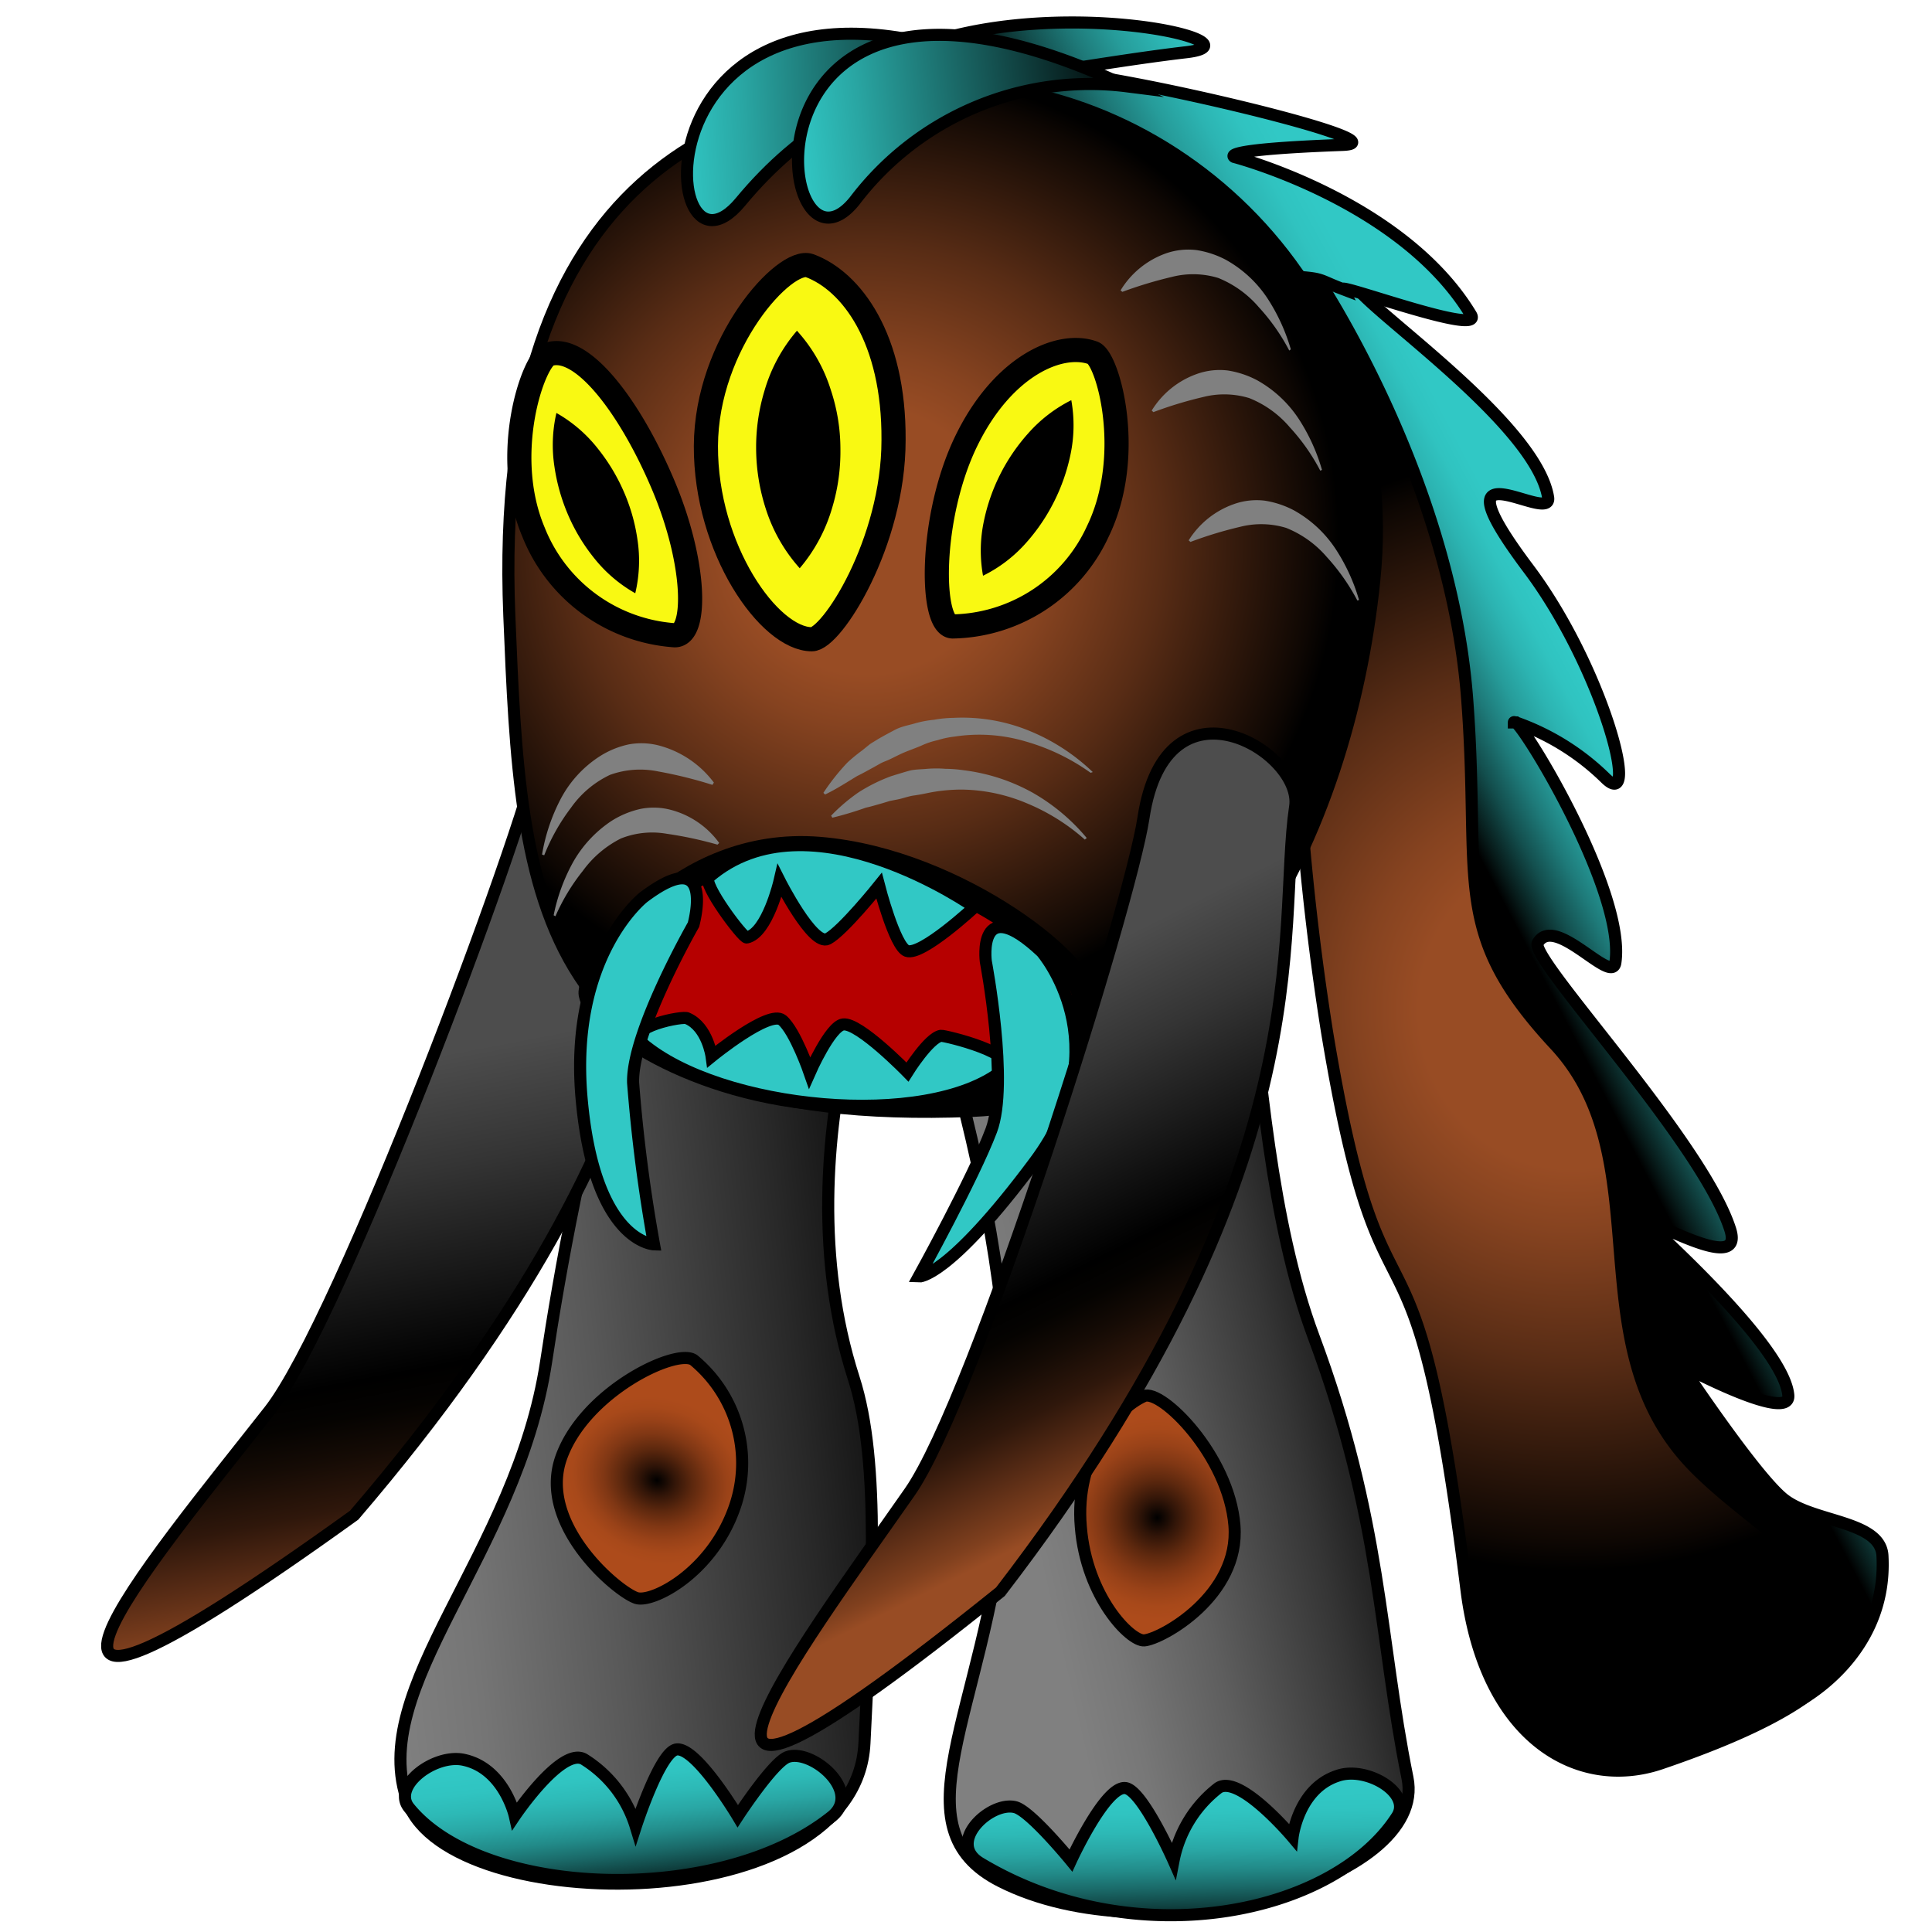 <svg xmlns="http://www.w3.org/2000/svg" xmlns:xlink="http://www.w3.org/1999/xlink" viewBox="0 0 160 160"><defs><style>.cls-1,.cls-10,.cls-11,.cls-12,.cls-13,.cls-15,.cls-16,.cls-17,.cls-18,.cls-19,.cls-2,.cls-3,.cls-4,.cls-5,.cls-6,.cls-7,.cls-8,.cls-9{stroke:#000;stroke-miterlimit:10;}.cls-1{fill:url(#Безымянный_градиент_59);}.cls-2{fill:url(#Безымянный_градиент_56);}.cls-3{fill:url(#Безымянный_градиент_18);}.cls-4{fill:url(#Безымянный_градиент_58);}.cls-5{fill:url(#Безымянный_градиент_55);}.cls-6{fill:url(#Безымянный_градиент_18-2);}.cls-7{fill:url(#Безымянный_градиент_24);}.cls-8{fill:url(#Безымянный_градиент_53);}.cls-9{fill:url(#Безымянный_градиент_53-2);}.cls-10{fill:url(#Безымянный_градиент_127);}.cls-11{fill:url(#Безымянный_градиент_53-3);}.cls-12{fill:url(#Безымянный_градиент_8);}.cls-13{fill:#f9f912;}.cls-13,.cls-17{stroke-width:2px;}.cls-14{fill:gray;}.cls-15{fill:url(#Безымянный_градиент_49);}.cls-16{fill:url(#Безымянный_градиент_49-2);}.cls-17{fill:#b60000;}.cls-18{fill:#31c8c5;}.cls-19{fill:url(#Безымянный_градиент_24-2);}</style><linearGradient id="Безымянный_градиент_59" x1="80.51" y1="119.64" x2="113.15" y2="109.96" gradientTransform="translate(9.61 -9.29) rotate(3.47)" gradientUnits="userSpaceOnUse"><stop offset="0" stop-color="gray"/><stop offset="0.14" stop-color="#777"/><stop offset="0.37" stop-color="#5e5e5e"/><stop offset="0.67" stop-color="#353535"/><stop offset="0.99"/></linearGradient><linearGradient id="Безымянный_градиент_56" x1="92.69" y1="211.07" x2="92.69" y2="199.65" gradientTransform="translate(0.45 -49) rotate(-1.39)" gradientUnits="userSpaceOnUse"><stop offset="0"/><stop offset="0.03" stop-color="#040e0e"/><stop offset="0.16" stop-color="#0f3f3e"/><stop offset="0.3" stop-color="#1a6968"/><stop offset="0.43" stop-color="#228b89"/><stop offset="0.57" stop-color="#29a6a4"/><stop offset="0.71" stop-color="#2db9b6"/><stop offset="0.85" stop-color="#30c4c1"/><stop offset="1" stop-color="#31c8c5"/></linearGradient><radialGradient id="Безымянный_градиент_18" cx="91.12" cy="176.95" r="8.47" gradientTransform="translate(0.45 -49) rotate(-1.39)" gradientUnits="userSpaceOnUse"><stop offset="0"/><stop offset="0.18" stop-color="#311508"/><stop offset="0.37" stop-color="#5d280e"/><stop offset="0.55" stop-color="#803714"/><stop offset="0.72" stop-color="#994218"/><stop offset="0.87" stop-color="#a8491a"/><stop offset="1" stop-color="#ad4b1b"/></radialGradient><linearGradient id="Безымянный_градиент_58" x1="24.05" y1="54.91" x2="72.68" y2="54.91" gradientTransform="translate(0.13 62.24) rotate(-6.01)" gradientUnits="userSpaceOnUse"><stop offset="0" stop-color="gray"/><stop offset="0.15" stop-color="#757575"/><stop offset="0.4" stop-color="#585858"/><stop offset="0.74" stop-color="#282828"/><stop offset="0.99"/></linearGradient><linearGradient id="Безымянный_градиент_55" x1="42.13" y1="99.66" x2="42.13" y2="88.06" gradientTransform="translate(0.13 62.24) rotate(-6.01)" xlink:href="#Безымянный_градиент_56"/><radialGradient id="Безымянный_градиент_18-2" cx="46.02" cy="64.98" r="6.86" gradientTransform="matrix(1.15, -0.05, 0.18, 1.02, -10.22, 58.62)" xlink:href="#Безымянный_градиент_18"/><linearGradient id="Безымянный_градиент_24" x1="-888.64" y1="209.85" x2="-853.14" y2="245.85" gradientTransform="matrix(-0.95, -0.47, 1.15, -0.88, -1054.21, -98.27)" gradientUnits="userSpaceOnUse"><stop offset="0" stop-color="#984c24"/><stop offset="0.04" stop-color="#80401e"/><stop offset="0.14" stop-color="#532914"/><stop offset="0.22" stop-color="#2f170b"/><stop offset="0.31" stop-color="#150b05"/><stop offset="0.38" stop-color="#050301"/><stop offset="0.44"/><stop offset="0.79" stop-color="#343434"/><stop offset="0.99" stop-color="#4d4d4d"/></linearGradient><linearGradient id="Безымянный_градиент_53" x1="123.97" y1="60.26" x2="124.02" y2="60.23" gradientUnits="userSpaceOnUse"><stop offset="0"/><stop offset="0.08" stop-color="#071b1a"/><stop offset="0.25" stop-color="#134f4e"/><stop offset="0.42" stop-color="#1e7a79"/><stop offset="0.58" stop-color="#269c9a"/><stop offset="0.74" stop-color="#2cb4b2"/><stop offset="0.88" stop-color="#30c3c0"/><stop offset="1" stop-color="#31c8c5"/></linearGradient><linearGradient id="Безымянный_градиент_53-2" x1="124.31" y1="126.54" x2="137.16" y2="120.19" gradientTransform="matrix(1, -0.04, 0.04, 1.04, -1.61, -45.68)" xlink:href="#Безымянный_градиент_53"/><radialGradient id="Безымянный_градиент_127" cx="126.58" cy="129.22" r="45.06" gradientTransform="matrix(1, -0.04, 0.04, 1.04, -1.61, -45.68)" gradientUnits="userSpaceOnUse"><stop offset="0.28" stop-color="#984c24"/><stop offset="0.39" stop-color="#864320"/><stop offset="0.62" stop-color="#582c15"/><stop offset="0.94" stop-color="#0e0703"/><stop offset="0.99"/></radialGradient><linearGradient id="Безымянный_градиент_53-3" x1="90.38" y1="20.55" x2="107.3" y2="12.18" gradientTransform="matrix(1, -0.04, 0.04, 1, -1.85, 3.4)" xlink:href="#Безымянный_градиент_53"/><radialGradient id="Безымянный_градиент_8" cx="71.88" cy="44.25" r="39.45" gradientTransform="matrix(1, -0.04, 0.04, 1, -1.85, 3.4)" xlink:href="#Безымянный_градиент_127"/><linearGradient id="Безымянный_градиент_49" x1="92.35" y1="50.76" x2="121.11" y2="50.76" gradientTransform="matrix(0.96, -0.02, 0.05, 0.97, -35.03, -36.04)" gradientUnits="userSpaceOnUse"><stop offset="0" stop-color="#31c8c5"/><stop offset="0.2" stop-color="#29a6a3"/><stop offset="0.62" stop-color="#14504f"/><stop offset="1"/></linearGradient><linearGradient id="Безымянный_градиент_49-2" x1="66.18" y1="11.79" x2="94.94" y2="11.79" gradientTransform="matrix(0.98, 0.04, 0.12, 1, -0.68, -4.27)" xlink:href="#Безымянный_градиент_49"/><linearGradient id="Безымянный_градиент_24-2" x1="-957" y1="209.2" x2="-913.13" y2="228.32" gradientTransform="matrix(-0.97, -0.41, 1.1, -0.94, -1060.65, -74.32)" xlink:href="#Безымянный_градиент_24"/></defs><title>босс1</title><g id="Слой_1" data-name="Слой 1"><path class="cls-1" d="M75.13,76.39s10.39,26.89,8.1,48.68c-1.77,16.81-9.13,26.29-.37,30.73,12.53,6.35,35.46,0,33.7-8.57-2.36-11.59-2.1-21.3-7.77-36.53-7.14-19.14-3.3-49.44-12.93-46S75.13,76.39,75.13,76.39Z"/><path class="cls-2" d="M115.68,150.46C110.44,158.57,94,162,81.17,154.29c-2.83-1.71.84-5.14,2.9-4.63,1.25.3,4.62,4.42,4.62,4.42s2.84-6.18,4.5-6c1.39.12,4,6,4,6a10,10,0,0,1,3.69-6c1.74-1.21,6.17,4.06,6.17,4.06s.46-4,3.71-5.07C113.14,146.21,117,148.5,115.68,150.46Z"/><path class="cls-3" d="M89.51,126.46c.47,5.8,4.11,9.48,5.25,9.39,1.44-.11,7.94-3.72,7.47-9.52S96.15,115,94.74,115.62C92.41,116.66,89,120.66,89.51,126.46Z"/><path class="cls-4" d="M74.35,73.08s-10,21.27-3.65,41.05c2.28,7.06,1.45,18.46.89,30.23-.71,14.66-34.25,14.48-37.8,4.94s9-20.48,11.44-36.55c2.12-14.21,8.62-48,17.63-45.82S74.35,73.08,74.35,73.08Z"/><path class="cls-5" d="M33.88,149.71c6.09,7.5,25.68,8.18,35,.73,2.58-2.07-1.66-5.66-3.66-4.93-1.21.44-4.12,4.9-4.12,4.9s-3.49-5.84-5.11-5.52c-1.37.27-3.34,6.38-3.34,6.38a10,10,0,0,0-4.31-5.59c-1.87-1-5.71,4.7-5.71,4.7s-.88-3.93-4.23-4.64C36,145.22,32.41,147.9,33.88,149.71Z"/><path class="cls-6" d="M60.85,124.8c-1.9,5.5-6.9,8-8.17,7.53-1.61-.55-8.13-6.07-6.22-11.57s9.58-9.16,11-8.12A11.08,11.08,0,0,1,60.85,124.8Z"/><path class="cls-7" d="M29.33,125.48c-34.73,25-16.86,3.89-7-8.67,5.86-7.5,20.85-47.44,22.34-54.7,2.52-12.22,13.5-4.72,12.59-.25C55.09,72.19,58.26,91.74,29.33,125.48Z"/><path class="cls-8" d="M123.9,60.23l.16.06C124,60.2,123.92,60.18,123.9,60.23Z"/><path class="cls-9" d="M147.75,124.17c-2.38-1.85-8.53-11.12-8.53-11.12s9.09,4.88,8.88,2.5c-.25-2.82-5.35-8.3-10.65-13.28-3.36-3.14,7.23,3.94,5.84-.45-2.32-7.3-16.68-22.44-15.94-23.73,1.41-2.45,6.15,3.54,6.43,1.62.83-5.63-7-18.77-8.24-19.88l-.17,0c0-.06.08,0,.17,0A20.17,20.17,0,0,1,133,64.49c2.92,2.79-.35-9.33-6.43-17.41-8.16-10.87,2-3.53,1.64-5.88-1-6.15-14.92-15.56-16-17.59a21,21,0,0,0-5.72-1.83c3.85,5.57,5.85,13.21,8.61,26.93,3,14.74,3.48,28.91,6.37,33.2s5.85,13.85,11,39c3,14.61,16.52,19.94,16.52,19.94s7.32-3.75,6.91-11.94C155.82,125.93,150.26,126.12,147.75,124.17Z"/><path class="cls-10" d="M108.76,22.52S120,39,121.49,57.7c1.2,15.4-1.53,19.34,7.29,28.82s1.78,24.42,11.1,34.52c7.59,8.22,26.7,15.12-2.33,25-6.74,2.29-14.53-1.92-16.1-14.35C117,96,114.65,114.12,109.9,85.46A227,227,0,0,1,108.76,22.52Z"/><path class="cls-11" d="M121.82,26.07C116.11,16.61,102.22,13,102.22,13s-1.44-.62,9-1c5.29-.22-18.47-5.87-24.1-6.06-1.38.21-1.93.27-.93,0a3.57,3.57,0,0,1,.93,0c2.41-.37,7.37-1.18,11.08-1.61,8.9-1-23.68-7.89-31.29,6.93,0,0-1.62,7.52.3,7.42s10.95-7.88,10.95-7.88l6.41,2s10.81,1.72,12.83,2.14c2.69.56,10,7.59,10.31,8,1.89.15,1.57.27,3.49,1C110.94,23.46,122.92,27.9,121.82,26.07Z"/><path class="cls-12" d="M42.18,51C40.66,13.78,61.11,7.6,77,7c19.81-.81,39.33,16.8,36.81,41.09C111.63,69.36,100.32,91.21,80.5,92,43.92,93.45,43.14,74.45,42.18,51Z"/><path class="cls-13" d="M74,36.45c0,8.49-5.13,16.5-6.77,16.49-3.52,0-8.8-7.47-8.77-16S65,21.28,67.05,22C70.5,23.28,74.06,28,74,36.45Z"/><path d="M66.23,47.06a13.5,13.5,0,0,1-2.8-4.89,16.5,16.5,0,0,1-.81-4.91,16.19,16.19,0,0,1,.7-4.93A13.27,13.27,0,0,1,66,27.39a13.06,13.06,0,0,1,2.8,4.89,15.53,15.53,0,0,1,.8,4.91,16.13,16.13,0,0,1-.7,4.92A13.56,13.56,0,0,1,66.23,47.06Z"/><path class="cls-13" d="M44.18,44.06c-2.73-6.48,0-14.3,1.27-14.72,2.77-.89,6.78,4.42,9.5,10.89s2.79,12.42.92,12.38A13.6,13.6,0,0,1,44.18,44.06Z"/><path d="M46.08,34.2a11.68,11.68,0,0,1,3.43,2.95,15.74,15.74,0,0,1,2.13,3.52,15.29,15.29,0,0,1,1.14,3.94,11.65,11.65,0,0,1-.17,4.52,11.64,11.64,0,0,1-3.43-2.94,15.34,15.34,0,0,1-2.12-3.52,15.9,15.9,0,0,1-1.14-4A11.83,11.83,0,0,1,46.08,34.2Z"/><path class="cls-13" d="M90.92,44c3.06-6.31.85-14.28-.39-14.77-2.69-1-7.45,1-10.51,7.3s-3,15.28-1.13,15.35A13.48,13.48,0,0,0,90.92,44Z"/><path d="M88.72,33.14a11.74,11.74,0,0,1-.07,4.52,15.85,15.85,0,0,1-1.35,3.87,15.66,15.66,0,0,1-2.3,3.4,11.62,11.62,0,0,1-3.59,2.75,11.74,11.74,0,0,1,.07-4.52,15.67,15.67,0,0,1,3.66-7.26A11.87,11.87,0,0,1,88.72,33.14Z"/><path class="cls-14" d="M106.9,28.93A15.75,15.75,0,0,0,105,24.76a9.89,9.89,0,0,0-3.49-3.25,7.72,7.72,0,0,0-2.43-.8,5.64,5.64,0,0,0-2.54.28,7.23,7.23,0,0,0-3.74,3.06l.15.12a34.7,34.7,0,0,1,4.11-1.24,7.12,7.12,0,0,1,3.83.09,8.72,8.72,0,0,1,3.35,2.41,16.8,16.8,0,0,1,2.53,3.6Z"/><path class="cls-15" d="M61.33,16.71C54.07,25.49,52.14-7.27,84.16,6,84.16,6,71.53,4.38,61.33,16.71Z"/><path class="cls-16" d="M70.79,16.62C64,25.14,59.78-8.64,93.33,7.15A24.45,24.45,0,0,0,70.79,16.62Z"/><path class="cls-14" d="M109.48,38.91a15.64,15.64,0,0,0-1.9-4.18,9.89,9.89,0,0,0-3.49-3.25,7.72,7.72,0,0,0-2.43-.8,5.61,5.61,0,0,0-2.54.29A7.22,7.22,0,0,0,95.38,34l.14.13a33.12,33.12,0,0,1,4.12-1.25,7.08,7.08,0,0,1,3.82.09,8.57,8.57,0,0,1,3.35,2.41,16.69,16.69,0,0,1,2.53,3.6Z"/><path class="cls-14" d="M112.55,49.69a15.66,15.66,0,0,0-1.91-4.18,9.89,9.89,0,0,0-3.49-3.25,7.72,7.72,0,0,0-2.43-.8,5.61,5.61,0,0,0-2.54.29,7.26,7.26,0,0,0-3.74,3l.15.13a33,33,0,0,1,4.11-1.25,7.08,7.08,0,0,1,3.82.09,8.68,8.68,0,0,1,3.36,2.41,17.16,17.16,0,0,1,2.53,3.6Z"/><path class="cls-14" d="M44.89,70.77a15.42,15.42,0,0,1,1.5-4.52,9.4,9.4,0,0,1,3.27-3.61,7.27,7.27,0,0,1,2.45-1,5.81,5.81,0,0,1,2.71.17,8.36,8.36,0,0,1,4.3,3L59,65a35.73,35.73,0,0,0-4.48-1.11,7.36,7.36,0,0,0-4,.28,8.28,8.28,0,0,0-3.23,2.72,16.59,16.59,0,0,0-2.22,3.94Z"/><path class="cls-14" d="M45.85,75.8a15.35,15.35,0,0,1,1.56-4.31A10,10,0,0,1,50.62,68,7.54,7.54,0,0,1,53,67a5.54,5.54,0,0,1,2.56.07,7.22,7.22,0,0,1,4,2.74l-.14.14a31.71,31.71,0,0,0-4.2-.9,7,7,0,0,0-3.8.39,8.77,8.77,0,0,0-3.15,2.68A16.74,16.74,0,0,0,46,75.88Z"/><path class="cls-14" d="M90.32,64a17.45,17.45,0,0,0-5.43-2.61A13.45,13.45,0,0,0,79.06,61a7.63,7.63,0,0,0-1.42.3,6.41,6.41,0,0,0-1.36.46c-.45.19-.9.35-1.34.53s-.87.42-1.31.62c-.22.1-.45.18-.67.29l-.64.36c-.43.23-.86.48-1.32.7-.85.51-1.7,1.07-2.67,1.54l-.14-.14a18.06,18.06,0,0,1,2-2.52c.39-.36.81-.7,1.22-1l.63-.51c.22-.15.46-.28.69-.43.47-.27.95-.53,1.43-.78s1-.34,1.57-.5a8.65,8.65,0,0,1,1.61-.31,9.77,9.77,0,0,1,1.62-.16,14.63,14.63,0,0,1,6.3,1.08,16.7,16.7,0,0,1,5.24,3.41Z"/><path class="cls-14" d="M89.84,69.53a17,17,0,0,0-4.79-3,14.28,14.28,0,0,0-5.36-1.14,14,14,0,0,0-2.69.25c-.44.09-.88.18-1.32.24s-.87.23-1.31.32l-.67.13-.66.2c-.44.12-.88.26-1.34.36a28.27,28.27,0,0,1-2.77.83l-.1-.17a15,15,0,0,1,2.27-1.93,13.86,13.86,0,0,1,2.7-1.34c.48-.15,1-.31,1.46-.44s1-.12,1.52-.17a9.64,9.64,0,0,1,1.52,0,11,11,0,0,1,1.52.12,15.69,15.69,0,0,1,5.67,1.84A16.36,16.36,0,0,1,90,69.4Z"/><path class="cls-17" d="M68,91c-11.7-1-19.23-7-19.09-8.85.17-2.34,7.24-12.8,18.93-11.85s23,10.27,21.82,12.53C87.65,86.58,79.71,91.94,68,91Z"/><path class="cls-18" d="M53.17,86.39c6.47,5.52,23.59,7.19,29.84,2.27,1.74-1.36-4.82-2.92-5.08-2.88-1,.15-2.78,3-2.78,3s-4-4.11-5.32-3.94c-1.08.13-2.78,4-2.78,4s-1.19-3.44-2.26-4.35-5.86,3-5.86,3-.33-2.43-2-3.15C56.69,84.09,51.61,85.06,53.17,86.39Z"/><path class="cls-18" d="M58.7,72.65c8.31-7.19,22,2.47,22,2.47s-4.38,4.07-5.6,3.63c-1-.36-2.3-5.4-2.3-5.4s-3,3.74-4.24,4.4-4-4.8-4-4.8-1,4.33-2.72,4.69C61.53,77.7,58.12,73.16,58.7,72.65Z"/><path class="cls-18" d="M53.29,74.31s-6.16,4.82-5.13,16.6c1.05,12,6,12.14,6,12.14a132.73,132.73,0,0,1-1.73-13.39c-.11-4.16,5-13.08,5-13.08S59.35,69.74,53.29,74.31Z"/><path class="cls-18" d="M86.27,78.83s6.65,7.67-.56,17.36-9.62,9.53-9.62,9.53,4.53-8.21,6-12.1-.45-14-.45-14S80.89,73.78,86.27,78.83Z"/><path class="cls-19" d="M82.85,131.82c-33.33,26.81-16.62,4.8-7.5-8.27,5.45-7.81,18.25-48.5,19.35-55.83,1.86-12.34,13.23-5.44,12.56-.93C105.7,77.22,109.92,96.58,82.85,131.82Z"/></g></svg>